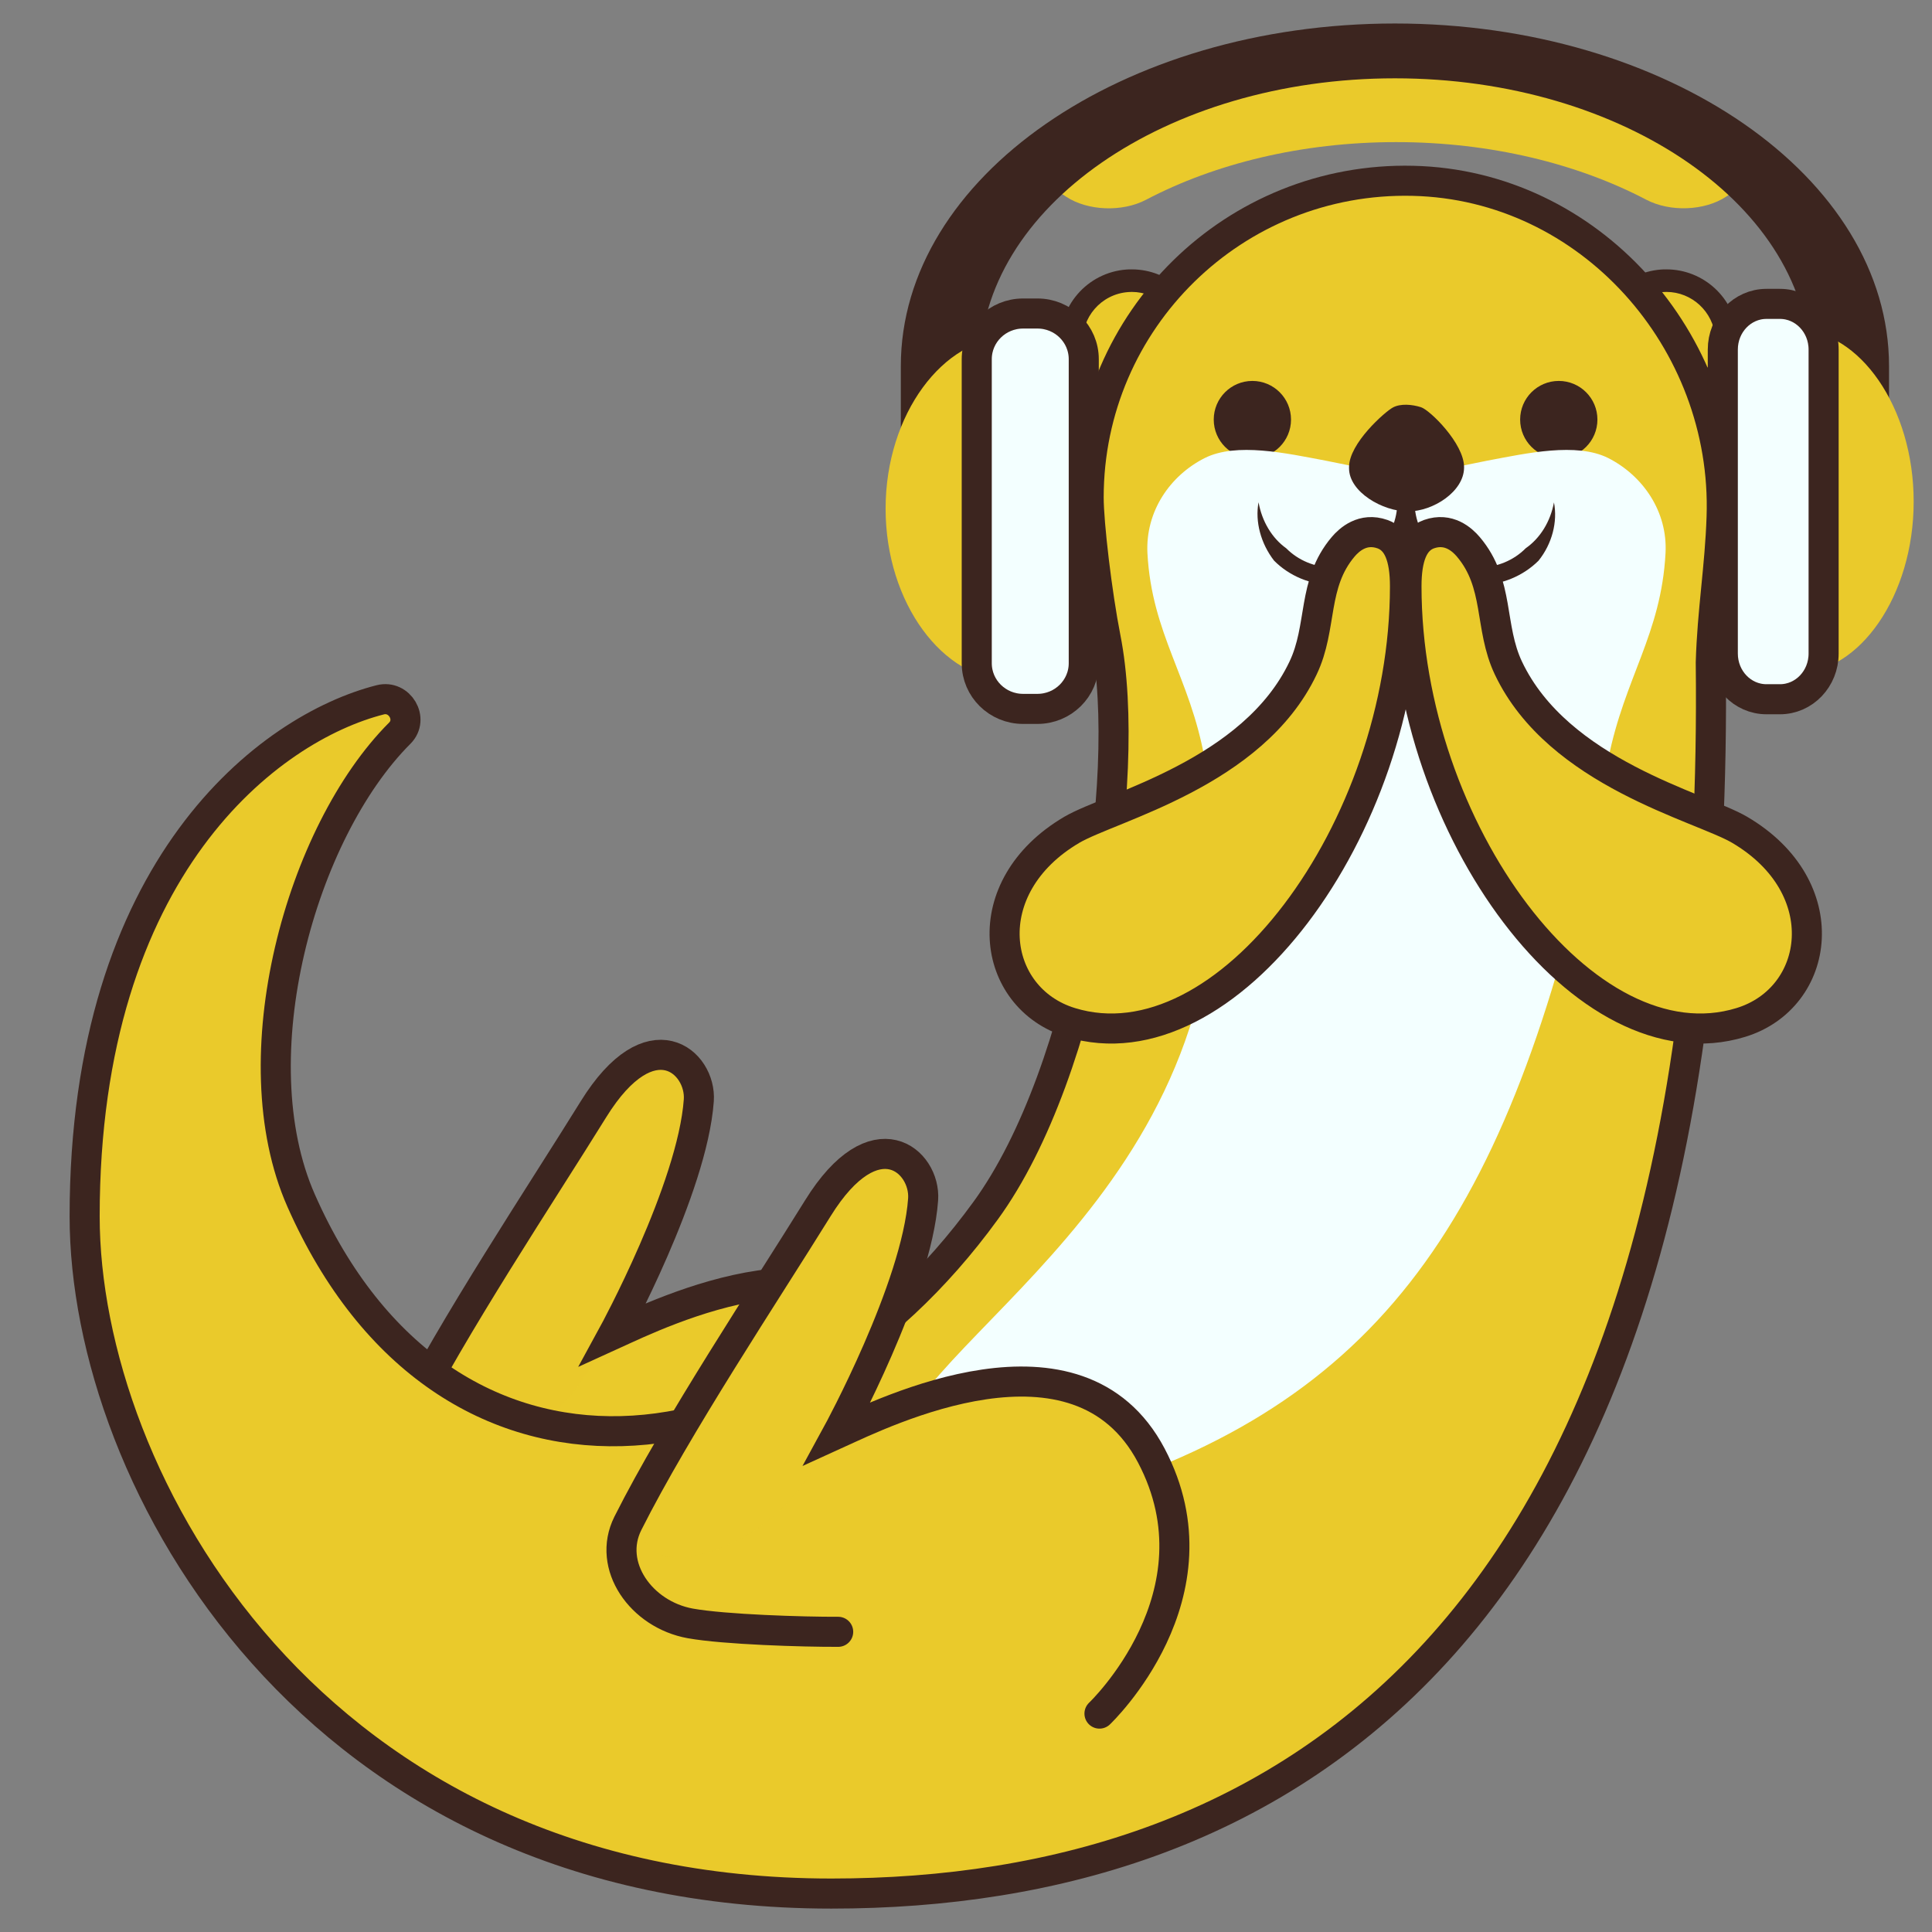 <?xml version="1.0" encoding="UTF-8" standalone="no"?>
<svg
   xmlns:dc="http://purl.org/dc/elements/1.1/"
   xmlns:cc="http://creativecommons.org/ns#"
   xmlns:rdf="http://www.w3.org/1999/02/22-rdf-syntax-ns#"
   xmlns:svg="http://www.w3.org/2000/svg"
   xmlns="http://www.w3.org/2000/svg"
   xmlns:xlink="http://www.w3.org/1999/xlink"
   xmlns:sodipodi="http://sodipodi.sourceforge.net/DTD/sodipodi-0.dtd"
   xmlns:inkscape="http://www.inkscape.org/namespaces/inkscape"
   enable-background="new 0 0 128 128"
   viewBox="0 0 128.504 128.504"
   version="1.1"
   id="svg133"
   width="34mm"
   height="34mm"
   sodipodi:docname="logo.svg"
   inkscape:version="0.92.5 (2060ec1f9f, 2020-04-08)">
  <rect x="0" y="0" width="128.504" height="128.504" fill="#808080" stroke="none"/>
  <sodipodi:namedview
     pagecolor="#ffffff"
     bordercolor="#666666"
     borderopacity="1"
     objecttolerance="10"
     gridtolerance="10"
     guidetolerance="10"
     inkscape:pageopacity="0"
     inkscape:pageshadow="2"
     inkscape:window-width="2815"
     inkscape:window-height="1596"
     id="namedview146"
     showgrid="false"
     inkscape:zoom="10.388924"
     inkscape:cx="65.760403"
     inkscape:cy="64.687282"
     inkscape:window-x="65"
     inkscape:window-y="24"
     inkscape:window-maximized="1"
     inkscape:current-layer="svg133" />
  <defs
     id="defs137">
    <linearGradient
       xlink:href="#g"
       id="linearGradient964"
       gradientUnits="userSpaceOnUse"
       x1="42.358"
       y1="69.516"
       x2="33.628"
       y2="86.111"
       gradientTransform="translate(67.891,67.163)" />
    <radialGradient
       id="a-3"
       cx="91.667"
       cy="64.333"
       r="59.53"
       gradientUnits="userSpaceOnUse"
       gradientTransform="matrix(0.419,0,0,0.438,79.389,-7.839)">
      <stop
         stop-color="#757575"
         offset="0"
         id="stop65-6" />
      <stop
         stop-color="#6A6A6A"
         offset=".308"
         id="stop67-7" />
      <stop
         stop-color="#4B4B4B"
         offset=".854"
         id="stop69-5" />
      <stop
         stop-color="#424242"
         offset="1"
         id="stop71-3" />
    </radialGradient>
    <radialGradient
       id="b-5"
       cx="35.667"
       cy="64.167"
       r="59.845"
       gradientUnits="userSpaceOnUse"
       gradientTransform="matrix(0.526,0,0,0.438,58.227,28.446)">
      <stop
         stop-color="#757575"
         offset="0"
         id="stop54-6" />
      <stop
         stop-color="#6A6A6A"
         offset=".308"
         id="stop56" />
      <stop
         stop-color="#4B4B4B"
         offset=".854"
         id="stop58" />
      <stop
         stop-color="#424242"
         offset="1"
         id="stop60" />
    </radialGradient>
    <radialGradient
       id="c-2"
       cx="99.333"
       cy="67.667"
       r="52.56"
       gradientUnits="userSpaceOnUse"
       gradientTransform="matrix(0.309,0,0,0.438,88.953,-7.839)">
      <stop
         stop-color="#40C4FF"
         offset="0"
         id="stop41" />
      <stop
         stop-color="#0091EA"
         offset=".685"
         id="stop43" />
      <stop
         stop-color="#0091EA"
         offset="1"
         id="stop45" />
    </radialGradient>
    <radialGradient
       id="d-9"
       cx="28.667"
       cy="68.167"
       r="52.032"
       gradientUnits="userSpaceOnUse"
       gradientTransform="matrix(0.526,0,0,0.438,58.227,28.446)">
      <stop
         stop-color="#40C4FF"
         offset="0"
         id="stop28" />
      <stop
         stop-color="#0091EA"
         offset=".685"
         id="stop30" />
      <stop
         stop-color="#0091EA"
         offset="1"
         id="stop32" />
    </radialGradient>
    <radialGradient
       id="e-1"
       cx="63.833"
       cy="4"
       r="74.893"
       gradientUnits="userSpaceOnUse"
       gradientTransform="matrix(0.632,0,0,0.438,52.333,-0.191)">
      <stop
         stop-color="#40C4FF"
         stop-opacity=".98"
         offset="0"
         id="stop17" />
      <stop
         stop-color="#0091EA"
         offset="1"
         id="stop19" />
    </radialGradient>
    <radialGradient
       id="f-2"
       cx="64.333"
       cy="12.667"
       r="35.358"
       gradientUnits="userSpaceOnUse"
       gradientTransform="matrix(0.668,0,0,0.438,50.148,-0.191)">
      <stop
         stop-color="#757575"
         offset="0"
         id="stop2" />
      <stop
         stop-color="#6A6A6A"
         offset=".308"
         id="stop4" />
      <stop
         stop-color="#4B4B4B"
         offset=".854"
         id="stop6" />
      <stop
         stop-color="#424242"
         offset="1"
         id="stop8" />
    </radialGradient>
    <radialGradient
       id="c-2-9"
       cx="99.333"
       cy="67.667"
       r="52.56"
       gradientUnits="userSpaceOnUse"
       gradientTransform="matrix(-0.328,0,0,0.438,99.598,-8.231)">
      <stop
         stop-color="#40C4FF"
         offset="0"
         id="stop41-3" />
      <stop
         stop-color="#0091EA"
         offset=".685"
         id="stop43-6" />
      <stop
         stop-color="#0091EA"
         offset="1"
         id="stop45-0" />
    </radialGradient>
    <radialGradient
       id="a-3-6"
       cx="91.667"
       cy="64.333"
       r="59.53"
       gradientUnits="userSpaceOnUse"
       gradientTransform="matrix(-0.445,0,0,0.438,109.454,-7.197)">
      <stop
         stop-color="#757575"
         offset="0"
         id="stop65-6-2" />
      <stop
         stop-color="#6A6A6A"
         offset=".308"
         id="stop67-7-6" />
      <stop
         stop-color="#4B4B4B"
         offset=".854"
         id="stop69-5-1" />
      <stop
         stop-color="#424242"
         offset="1"
         id="stop71-3-8" />
    </radialGradient>
  </defs>
  <radialGradient
     id="h"
     cx="39.221"
     cy="86.868"
     r="27.286"
     gradientUnits="userSpaceOnUse"
     gradientTransform="translate(67.891,67.163)">
    <stop
       stop-color="#825545"
       offset=".496"
       id="stop18" />
    <stop
       stop-color="#B06A51"
       offset="1"
       id="stop20" />
    <stop
       stop-color="#7E5344"
       offset="1"
       id="stop22" />
  </radialGradient>
  <linearGradient
     id="g"
     x1="42.358"
     x2="33.628"
     y1="69.516"
     y2="86.111"
     gradientUnits="userSpaceOnUse">
    <stop
       stop-color="#4E342E"
       offset=".437"
       id="stop27" />
    <stop
       stop-color="#553931"
       stop-opacity=".747"
       offset=".58"
       id="stop29" />
    <stop
       stop-color="#6A463A"
       stop-opacity=".37"
       offset=".791"
       id="stop31" />
    <stop
       stop-color="#845746"
       stop-opacity="0"
       offset="1"
       id="stop33" />
  </linearGradient>
  <radialGradient
     id="f"
     cx="27.258"
     cy="54.592"
     r="85.635"
     fx="26.076"
     fy="52.953"
     gradientTransform="matrix(0.057,-0.998,1.061,0.061,35.658,145.661)"
     gradientUnits="userSpaceOnUse"
     xlink:href="#g">
    <stop
       stop-color="#825545"
       offset=".207"
       id="stop48" />
    <stop
       stop-color="#B06A51"
       offset=".483"
       id="stop50" />
    <stop
       stop-color="#B06A51"
       offset="1"
       id="stop52" />
    <stop
       stop-color="#7E5344"
       offset="1"
       id="stop54" />
  </radialGradient>
  <linearGradient
     id="e"
     x1="84.329"
     x2="84.329"
     y1="25.025"
     y2="96.126"
     gradientUnits="userSpaceOnUse"
     gradientTransform="translate(67.891,67.163)">
    <stop
       stop-color="#F9F3DF"
       offset=".162"
       id="stop65" />
    <stop
       stop-color="#EDE2CF"
       offset=".33"
       id="stop67" />
    <stop
       stop-color="#CFBAA9"
       offset=".771"
       id="stop69" />
    <stop
       stop-color="#C4AB9B"
       offset="1"
       id="stop71" />
  </linearGradient>
  <linearGradient
     id="d"
     x1="92.922"
     x2="92.922"
     y1="28.979"
     y2="21.957"
     gradientUnits="userSpaceOnUse"
     gradientTransform="translate(67.891,67.163)">
    <stop
       offset="0"
       id="stop76" />
    <stop
       stop-color="#18100E"
       offset=".351"
       id="stop78" />
    <stop
       stop-color="#4E342E"
       offset="1"
       id="stop80" />
  </linearGradient>
  <radialGradient
     id="c"
     cx="91.257"
     cy="32.999"
     r="22.807"
     gradientTransform="matrix(1,0,0,1.038,67.891,65.92)"
     gradientUnits="userSpaceOnUse">
    <stop
       stop-color="#825545"
       offset=".442"
       id="stop87" />
    <stop
       stop-color="#B06A51"
       offset=".793"
       id="stop89" />
    <stop
       stop-color="#B06A51"
       offset="1"
       id="stop91" />
    <stop
       stop-color="#7E5344"
       offset="1"
       id="stop93" />
  </radialGradient>
  <radialGradient
     id="b"
     cx="101.6"
     cy="34.166"
     r="24.65"
     fx="101.42"
     fy="33.82"
     gradientTransform="matrix(-1,0,0,1,263.391,67.163)"
     gradientUnits="userSpaceOnUse">
    <stop
       stop-color="#825545"
       offset=".442"
       id="stop98" />
    <stop
       stop-color="#B06A51"
       offset=".793"
       id="stop100" />
    <stop
       stop-color="#B06A51"
       offset="1"
       id="stop102" />
    <stop
       stop-color="#7E5344"
       offset="1"
       id="stop104" />
  </radialGradient>
  <radialGradient
     id="a"
     cx="54.894"
     cy="84.953"
     r="31.404"
     gradientUnits="userSpaceOnUse"
     gradientTransform="translate(67.891,67.163)">
    <stop
       stop-color="#825545"
       offset=".207"
       id="stop109" />
    <stop
       stop-color="#B06A51"
       offset=".483"
       id="stop111" />
    <stop
       stop-color="#B06A51"
       offset="1"
       id="stop113" />
    <stop
       stop-color="#7E5344"
       offset="1"
       id="stop115" />
  </radialGradient>
  <linearGradient
     id="i"
     x1="61.46"
     x2="47.452"
     y1="69.823"
     y2="94.402"
     gradientUnits="userSpaceOnUse"
     gradientTransform="translate(67.891,67.163)">
    <stop
       stop-color="#4E342E"
       offset=".437"
       id="stop120" />
    <stop
       stop-color="#553931"
       stop-opacity=".747"
       offset=".58"
       id="stop122" />
    <stop
       stop-color="#6A463A"
       stop-opacity=".37"
       offset=".791"
       id="stop124" />
    <stop
       stop-color="#845746"
       stop-opacity="0"
       offset="1"
       id="stop126" />
  </linearGradient>
  <g
     id="g993"
     transform="translate(-67.261,-62.256)">
    <g
       fill="none"
       stroke="#3e2723"
       stroke-linecap="round"
       stroke-miterlimit="10"
       id="g8"
       transform="translate(67.891,67.163)">
      <path
         d="m 123.48,21.71 c -7.92,-0.94 -11.38,3.38 -11.38,3.38"
         id="path2" />
      <path
         d="m 123.48,27.59 c -5.94,-2.81 -10.9,-0.62 -10.9,-0.62"
         id="path4" />
      <path
         d="m 120.88,34.28 c -2.74,-4.91 -8.31,-4.56 -8.31,-4.56"
         id="path6" />
    </g>
    <g
       fill="none"
       stroke="#3e2723"
       stroke-linecap="round"
       stroke-miterlimit="10"
       id="g16"
       transform="translate(67.891,67.163)">
      <path
         d="m 62.26,21.71 c 7.92,-0.94 11.38,3.38 11.38,3.38"
         id="path10" />
      <path
         d="m 62.26,27.59 c 5.94,-2.81 10.9,-0.62 10.9,-0.62"
         id="path12" />
      <path
         d="m 64.86,34.28 c 2.74,-4.91 8.31,-4.56 8.31,-4.56"
         id="path14" />
    </g>
    <path
       d="m 125.471,169.643 c 0,0 8.33,-7.89 3.45,-17.16 -4.88,-9.27 -17.79,-2.87 -20.89,-1.46 0,0 5.29,-9.69 5.71,-15.58 0.18,-2.54 -3.19,-5.57 -7.01,0.6 -3.4,5.49 -9.39,14.5 -12.63,20.95 -1.41,2.82 1.97,5.87 4.15,6.65 2.18,0.78 7.53,0.57 9.84,0.56"
       fill="url(#h)"
       id="path25"
       style="fill:#eaca2b;fill-opacity:1" />
    <path
       d="m 106.731,136.043 c -2.56,4.13 -5.22,8.2 -7.75,12.35 -1.16,1.9 -6.81,9.96 -2.2,10.83 0.76,0.14 1.55,0.01 2.3,-0.2 2.29,-0.64 4.38,-1.96 5.94,-3.75 0.7,-0.8 1.3,-1.7 1.89,-2.58 3.24,-4.86 6.42,-11.34 6.83,-17.24 0.18,-2.55 -3.19,-5.58 -7.01,0.59 z"
       fill="url(#g)"
       opacity="0.93"
       id="path36"
       style="fill:#eaca2b;fill-opacity:1" />
    <path
       d="m 125.471,169.643 c 0,0 8.33,-7.89 3.45,-17.16 -4.88,-9.27 -17.79,-2.87 -20.89,-1.46 0,0 5.29,-9.69 5.71,-15.58 0.18,-2.54 -3.19,-5.57 -7.01,0.6 -3.4,5.49 -9.39,14.5 -12.63,20.95 -1.41,2.82 1.97,5.87 4.15,6.65 2.18,0.78 7.53,0.57 9.84,0.56"
       fill="none"
       stroke="#3c251f"
       stroke-miterlimit="10"
       stroke-width="2"
       id="path38" />
    <path
       d="m 142.531,88.953 c -2.09,0 -3.84,-1.63 -4,-3.72 -0.08,-1.07 0.27,-2.1 0.97,-2.91 0.7,-0.81 1.67,-1.3 2.74,-1.38 0.1,-0.01 0.2,-0.01 0.3,-0.01 2.09,0 3.84,1.63 4,3.72 0.08,1.07 -0.26,2.1 -0.97,2.91 -0.7,0.81 -1.67,1.3 -2.74,1.38 -0.11,0 -0.2,0.01 -0.3,0.01 z"
       fill="#4e342e"
       id="path40"
       style="fill:#eaca2b;fill-opacity:1" />
    <path
       d="m 142.541,81.673 c 1.7,0 3.12,1.33 3.25,3.02 0.06,0.87 -0.22,1.71 -0.79,2.37 -0.57,0.66 -1.36,1.06 -2.23,1.12 -0.08,0.01 -0.16,0.01 -0.24,0.01 -1.7,0 -3.12,-1.33 -3.25,-3.02 -0.13,-1.79 1.22,-3.36 3.02,-3.49 0.08,0 0.16,-0.01 0.24,-0.01 m 0,-1.5 c -0.12,0 -0.23,0 -0.35,0.01 -2.62,0.19 -4.59,2.47 -4.4,5.09 0.18,2.51 2.27,4.42 4.74,4.42 0.12,0 0.23,0 0.35,-0.01 2.62,-0.19 4.59,-2.47 4.4,-5.09 -0.18,-2.51 -2.27,-4.42 -4.74,-4.42 z"
       fill="#3c251f"
       id="path42" />
    <path
       d="m 178.091,88.953 c -2.09,0 -3.84,-1.63 -4,-3.72 -0.08,-1.07 0.27,-2.1 0.97,-2.91 0.7,-0.81 1.67,-1.3 2.74,-1.38 0.1,-0.01 0.2,-0.01 0.3,-0.01 2.09,0 3.84,1.63 4,3.72 0.08,1.07 -0.26,2.1 -0.97,2.91 -0.7,0.81 -1.67,1.3 -2.74,1.38 -0.11,0 -0.21,0.01 -0.3,0.01 z"
       fill="#4e342e"
       id="path44"
       style="fill:#eaca2b;fill-opacity:1" />
    <path
       d="m 178.101,81.673 c 1.7,0 3.12,1.33 3.25,3.02 0.13,1.79 -1.22,3.36 -3.02,3.49 -0.08,0.01 -0.16,0.01 -0.24,0.01 -1.7,0 -3.12,-1.33 -3.25,-3.02 -0.13,-1.79 1.22,-3.36 3.02,-3.49 0.08,0 0.16,-0.01 0.24,-0.01 m 0,-1.5 c -0.12,0 -0.23,0 -0.35,0.01 -2.62,0.19 -4.59,2.47 -4.4,5.09 0.18,2.51 2.27,4.42 4.74,4.42 0.12,0 0.23,0 0.35,-0.01 2.62,-0.19 4.59,-2.47 4.4,-5.09 -0.18,-2.51 -2.27,-4.42 -4.74,-4.42 z"
       fill="#3c251f"
       id="path46" />
    <path
       d="m 181.851,96.493 c 0.4,-11.74 -8.79,-22.09 -20.53,-22.36 -11.87,-0.28 -21.57,9.26 -21.57,21.06 0,1.75 0.55,6.39 1.13,9.35 1.85,9.36 -1.25,28.83 -7.97,38.07 -13.4,18.47 -34.52,21.93 -45.54,-0.65 -4.56,-9.34 1,-25.5 6.56,-31.09 0.94,-0.95 -0.01,-2.55 -1.3,-2.22 -7.35,1.87 -19.74,11.24 -19.74,34.51 0,17.43 15.15,44.89 49.75,44.89 29.8,0 59.24,-16.96 58.49,-81.89 0.1,-3.42 0.61,-6.33 0.72,-9.67 z"
       fill="url(#f)"
       id="path57"
       style="fill:#eaca2b;fill-opacity:1" />
    <path
       d="m 181.771,96.643 c 0.4,-11.74 -8.79,-22.09 -20.53,-22.36 -11.87,-0.28 -21.57,9.26 -21.57,21.06 0,1.75 0.55,6.39 1.13,9.35 1.85,9.36 -1.25,28.83 -7.97,38.07 -13.4,18.47 -36.02,20.9 -45.54,-0.65 -4.2,-9.51 -0.02,-24.51 6.56,-31.09 0.94,-0.94 -0.01,-2.55 -1.3,-2.22 -7.35,1.87 -19.66,11.09 -19.66,34.36 0,17.43 15.07,45.04 49.67,45.04 29.8,0 59.24,-16.96 58.49,-81.89 0.1,-3.42 0.61,-6.33 0.72,-9.67 z"
       fill="none"
       stroke="#3c251f"
       stroke-miterlimit="10"
       stroke-width="2"
       id="path59" />
    <circle
       cx="150.561"
       cy="90.163"
       r="2.57"
       id="circle61"
       style="fill:#3c251f;fill-opacity:1" />
    <circle
       cx="170.941"
       cy="90.163"
       r="2.57"
       id="circle63"
       style="fill:#3c251f;fill-opacity:1" />
    <path
       d="m 174.231,112.753 c 1.08,-5.42 3.52,-8.31 3.81,-13.7 0.15,-2.78 -1.51,-5.16 -3.81,-6.33 -2.11,-1.06 -5.42,-0.32 -8.03,0.17 -1.72,0.33 -3.57,0.8 -5.39,0.9 -1.82,-0.1 -3.66,-0.57 -5.39,-0.9 -2.61,-0.49 -5.92,-1.23 -8.03,-0.17 -2.3,1.16 -3.95,3.54 -3.81,6.33 0.29,5.39 2.84,8.25 3.81,13.7 4.66,26.33 -16.94,36.87 -20.36,44.86 -2.22,5.18 1.02,7.98 14.5,3.26 19.28,-6.75 27.1,-20.01 32.7,-48.12 z"
       fill="url(#e)"
       id="path74"
       style="fill:#f3ffff;fill-opacity:1" />
    <path
       d="m 160.911,96.273 c -1.68,0 -3.92,-1.29 -3.92,-2.87 v -0.08 c 0,-1.58 2.39,-3.68 2.91,-3.96 0.51,-0.28 1.29,-0.21 1.88,-0.02 0.59,0.19 2.86,2.41 2.86,3.98 v 0.04 c -0.01,1.58 -2.05,2.91 -3.73,2.91 z"
       fill="url(#d)"
       id="path83"
       style="fill:#3c251f;fill-opacity:1" />
    <path
       d="m 170.621,95.673 c 0.25,1.29 -0.12,2.75 -1.03,3.88 -1.02,1.01 -2.44,1.61 -3.88,1.6 -1.44,0.01 -2.87,-0.59 -3.88,-1.61 -1.02,-1.01 -1.61,-2.44 -1.61,-3.88 h 1.15 c 0.01,1.44 -0.59,2.87 -1.61,3.88 -1.01,1.02 -2.44,1.61 -3.88,1.61 -1.44,0.01 -2.87,-0.59 -3.88,-1.61 -0.88,-1.14 -1.27,-2.59 -1.03,-3.88 0.23,1.28 0.9,2.39 1.84,3.06 0.8,0.81 1.92,1.27 3.06,1.27 1.14,0 2.26,-0.46 3.06,-1.27 0.81,-0.8 1.27,-1.92 1.27,-3.06 h 1.15 c 0,1.14 0.46,2.26 1.27,3.06 0.8,0.81 1.92,1.27 3.06,1.27 1.14,0 2.26,-0.46 3.06,-1.27 0.96,-0.67 1.64,-1.76 1.88,-3.05 z"
       id="path85"
       style="fill:#3c251f;fill-opacity:1" />
    <path
       d="m 156.601,98.623 c 0.4,-0.47 1.3,-1.3 2.61,-0.84 1.04,0.37 1.5,1.54 1.5,3.47 0,16.2 -11.93,32.18 -22.24,29.01 -5.32,-1.63 -6.4,-9.01 0.09,-12.82 2.62,-1.53 12.05,-3.75 15.37,-10.75 1.31,-2.74 0.58,-5.6 2.67,-8.07 z"
       fill="url(#c)"
       stroke="#3c251f"
       stroke-miterlimit="10"
       stroke-width="2"
       id="path96"
       style="fill:#eaca2b;fill-opacity:1" />
    <path
       d="m 164.921,98.623 c -0.4,-0.47 -1.3,-1.3 -2.61,-0.84 -1.04,0.37 -1.5,1.54 -1.5,3.47 0,16.2 11.93,32.18 22.24,29.01 5.32,-1.63 6.4,-9.01 -0.09,-12.82 -2.62,-1.53 -12.05,-3.75 -15.37,-10.75 -1.3,-2.74 -0.57,-5.6 -2.67,-8.07 z"
       fill="url(#b)"
       stroke="#3c251f"
       stroke-miterlimit="10"
       stroke-width="2"
       id="path107"
       style="fill:#eaca2b;fill-opacity:1" />
    <path
       d="m 140.391,176.233 c 0,0 8.33,-7.89 3.45,-17.16 -4.88,-9.27 -17.79,-2.87 -20.89,-1.46 0,0 5.29,-9.69 5.71,-15.58 0.18,-2.54 -3.19,-5.57 -7.01,0.6 -3.4,5.49 -9.39,14.5 -12.63,20.95 -1.41,2.82 1.97,5.87 4.15,6.65 2.18,0.78 7.53,0.57 9.84,0.56"
       fill="url(#a)"
       id="path118"
       style="fill:#eaca2b;fill-opacity:1" />
    <path
       d="m 121.661,142.633 c -2.56,4.13 -5.22,8.2 -7.75,12.35 -1.16,1.9 -6.81,9.96 -2.2,10.83 0.76,0.14 1.55,0.01 2.3,-0.2 2.29,-0.64 4.38,-1.96 5.94,-3.75 0.7,-0.8 1.3,-1.7 1.89,-2.58 3.24,-4.86 6.42,-11.34 6.83,-17.24 0.17,-2.55 -3.2,-5.59 -7.01,0.59 z"
       fill="url(#i)"
       opacity="0.79"
       id="path129"
       style="fill:#eaca2b;fill-opacity:1" />
    <path
       d="m 140.391,176.233 c 0,0 8.33,-7.89 3.45,-17.16 -4.88,-9.27 -17.79,-2.87 -20.89,-1.46 0,0 5.29,-9.69 5.71,-15.58 0.18,-2.54 -3.19,-5.57 -7.01,0.6 -3.4,5.49 -9.39,14.5 -12.63,20.95 -1.41,2.82 0.89,6.06 4.15,6.65 2.28,0.41 7.53,0.57 9.84,0.56"
       fill="none"
       stroke="#3c251f"
       stroke-linecap="round"
       stroke-miterlimit="10"
       stroke-width="2"
       id="path131" />
  </g>
  <path
     d="M 92.862,4.192 C 83.076,4.192 74.245,6.853 67.937,11.13 L 70.914,13.085 C 72.35,14.028 74.639,14.12 76.228,13.287 80.793,10.889 86.581,9.452 92.862,9.452 99.143,9.452 104.93,10.889 109.496,13.282 111.085,14.115 113.374,14.028 114.809,13.081 L 117.786,11.126 C 111.479,6.853 102.648,4.192 92.862,4.192 Z"
     id="path11"
     style="fill:#eaca2b;stroke-width:0.541;fill-opacity:1"
     inkscape:connector-curvature="0" />
  <path
     d="M 92.781,5.209 C 108.006,5.209 120.387,13.795 120.387,24.354 V 36.205 H 125.646 V 24.354 C 125.646,11.788 110.901,1.563 92.781,1.563 74.661,1.563 59.917,11.788 59.917,24.354 V 36.205 H 65.175 V 24.354 C 65.175,13.795 77.556,5.209 92.781,5.209 Z"
     id="path22"
     style="fill:#3c251f;stroke-width:0.526;fill-opacity:1"
     inkscape:connector-curvature="0" />
  <path
     d="M 119.556,21.965 C 123.652,21.965 127.285,27.067 127.285,33.361 127.285,39.654 123.652,44.756 119.556,44.756 H 115.847 V 21.965 Z"
     id="path48"
     style="fill:#eaca2b;stroke-width:0.368;fill-opacity:1"
     inkscape:connector-curvature="0" />
  <path
     d="M 117.494,46.509 H 118.391 C 119.995,46.509 121.295,45.151 121.295,43.472 V 23.249 C 121.295,21.571 119.995,20.212 118.391,20.212 H 117.494 C 115.889,20.212 114.59,21.571 114.59,23.249 V 43.472 C 114.59,45.151 115.889,46.509 117.494,46.509 Z"
     id="path74-7"
     style="fill:#f3ffff;stroke-width:2;fill-opacity:1;stroke:#3c251f;stroke-opacity:1;stroke-miterlimit:4;stroke-dasharray:none"
     inkscape:connector-curvature="0" />
  <path
     d="M 67.108,22.439 C 62.76,22.439 58.904,27.541 58.904,33.834 58.904,40.128 62.76,45.23 67.108,45.23 L 71.047,45.23 71.047,22.439 Z"
     id="path48-7"
     style="fill:#eaca2b;fill-opacity:1;stroke-width:0.379"
     inkscape:connector-curvature="0" />
  <path
     d="M 69.002,47.151 68.05,47.151 C 66.346,47.151 64.967,45.792 64.967,44.113 L 64.967,23.891 C 64.967,22.212 66.346,20.853 68.05,20.853 L 69.002,20.853 C 70.706,20.853 72.085,22.212 72.085,23.891 L 72.085,44.113 C 72.085,45.792 70.706,47.151 69.002,47.151 Z"
     id="path74-7-0"
     style="fill:#f3ffff;stroke-width:2;fill-opacity:1;stroke:#3c251f;stroke-opacity:1;stroke-miterlimit:4;stroke-dasharray:none"
     inkscape:connector-curvature="0" />
</svg>
